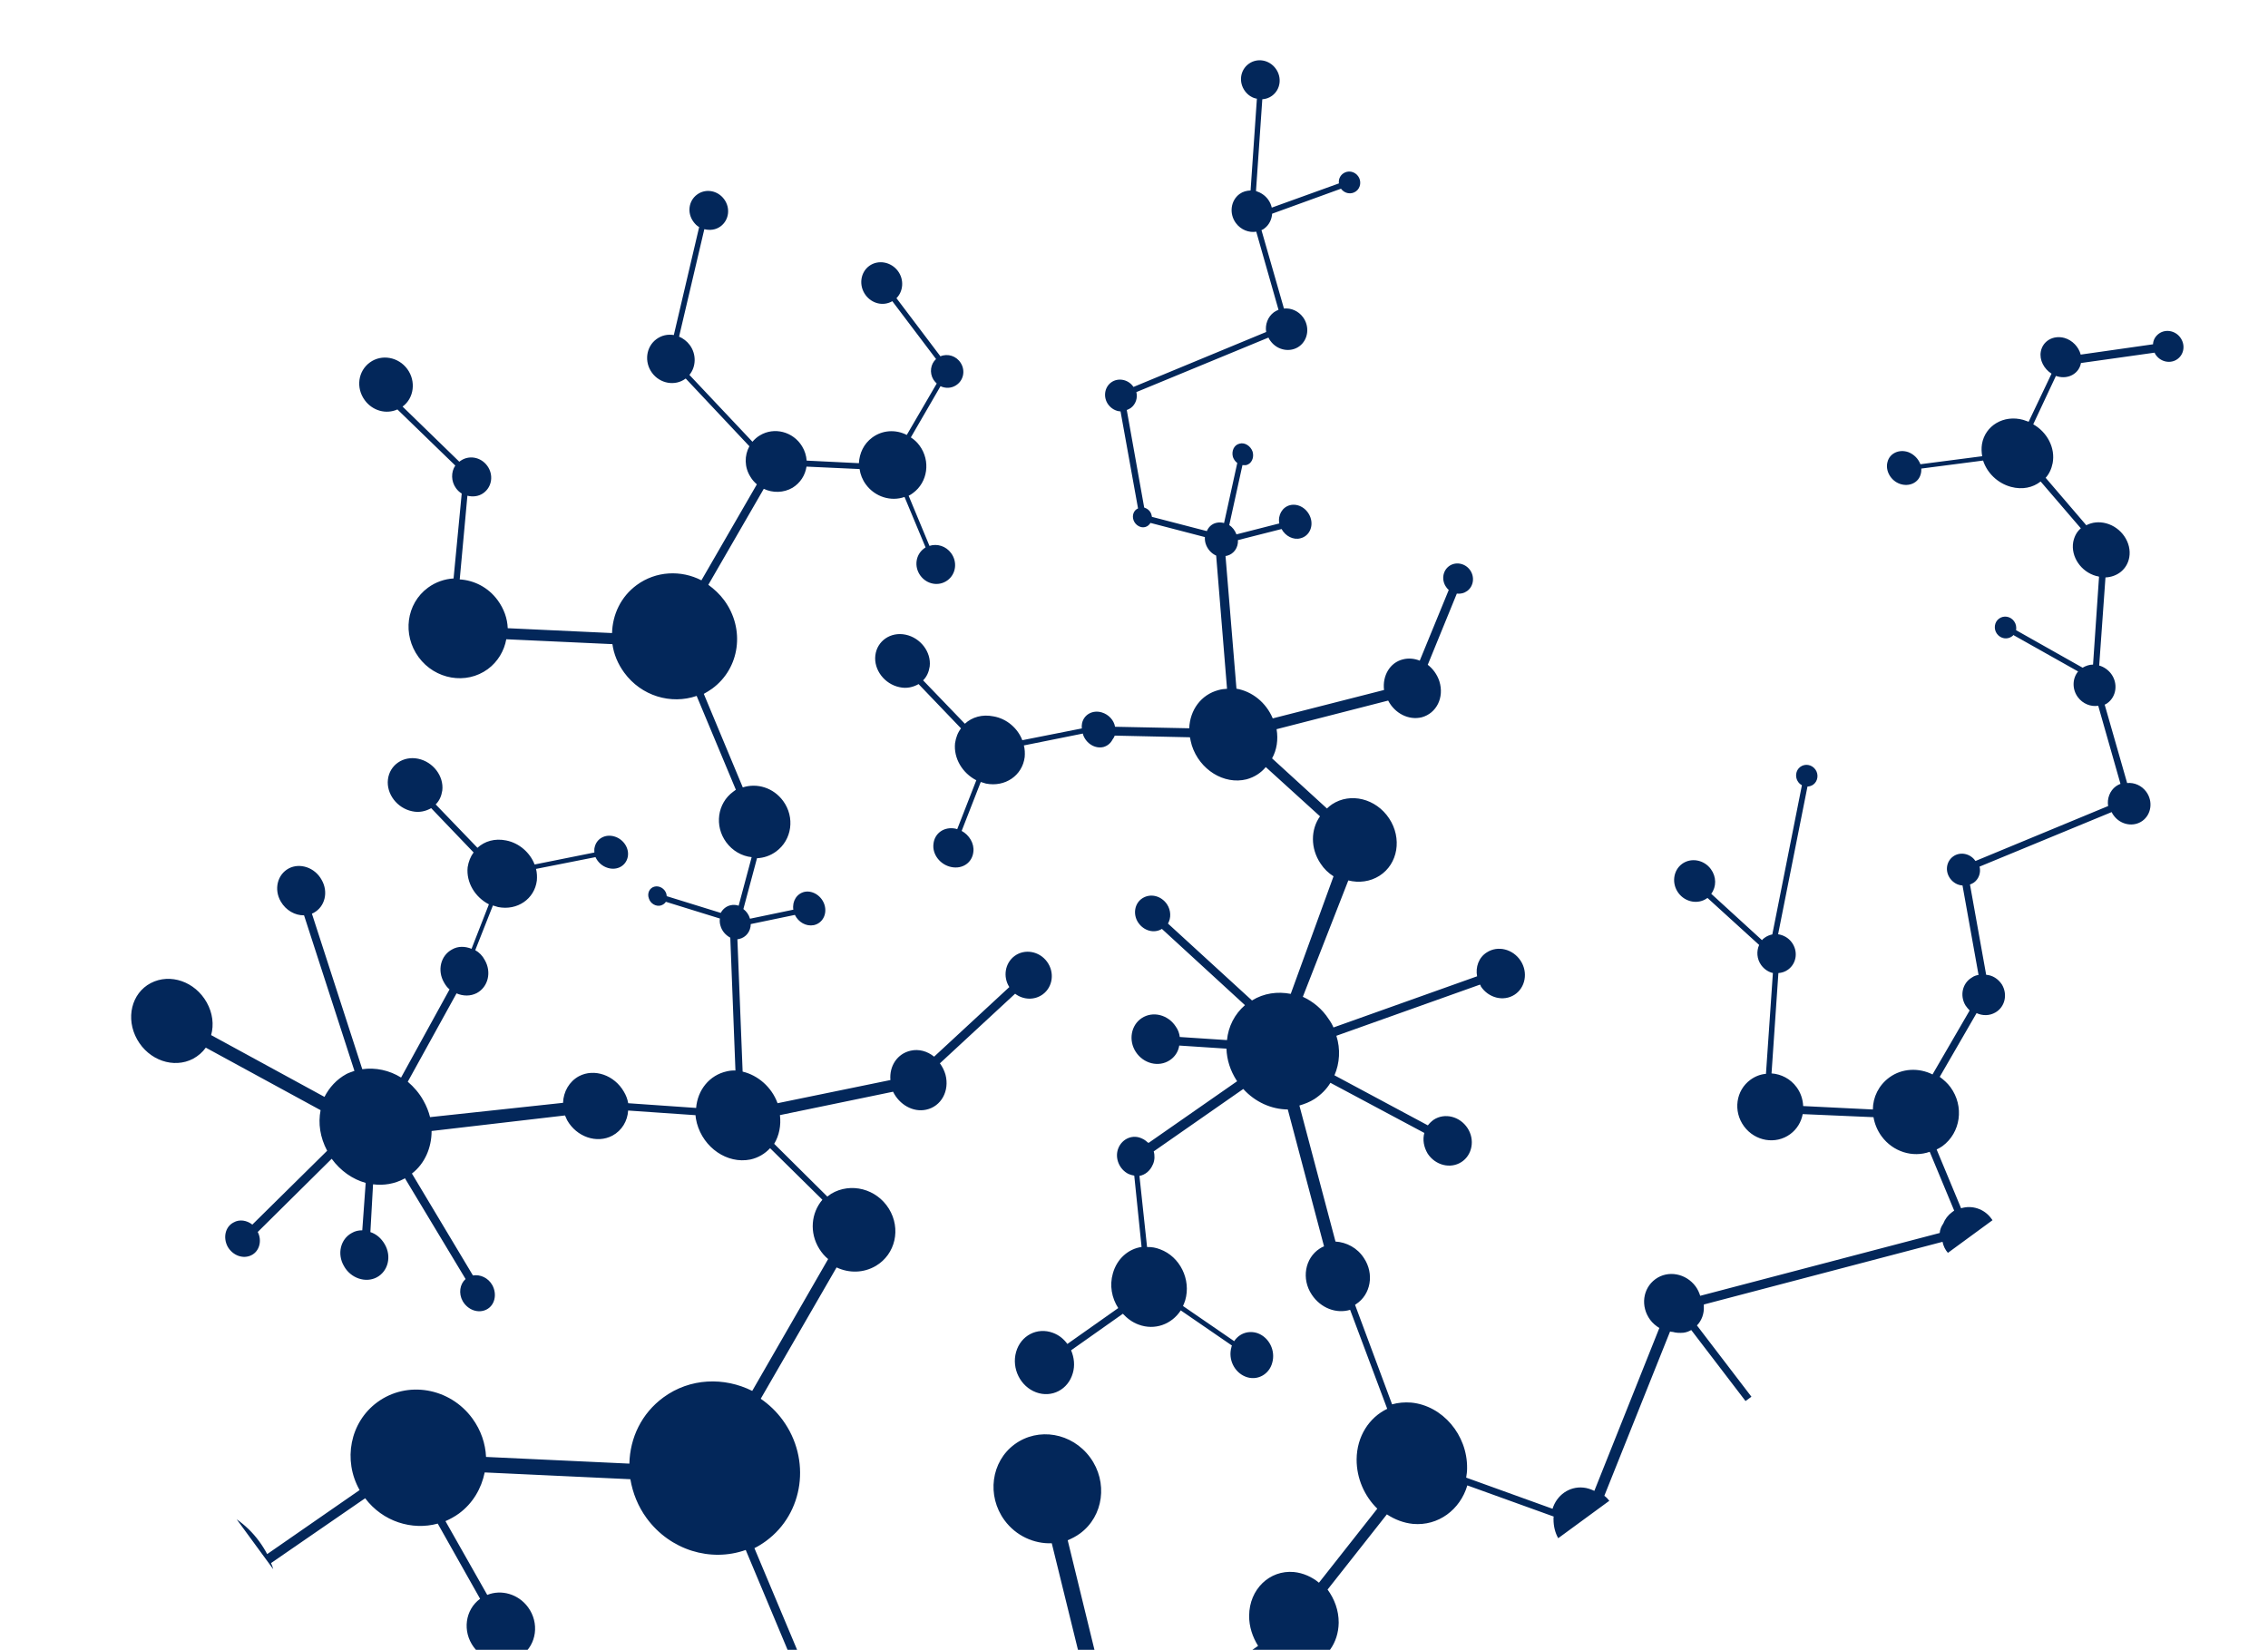 <?xml version="1.0" encoding="utf-8"?>
<!-- Generator: Adobe Illustrator 23.0.6, SVG Export Plug-In . SVG Version: 6.00 Build 0)  -->
<svg version="1.1" id="Camada_1" xmlns="http://www.w3.org/2000/svg" xmlns:xlink="http://www.w3.org/1999/xlink" x="0px" y="0px"
	 viewBox="0 0 619.5 450.7" style="enable-background:new 0 0 619.5 450.7;" xml:space="preserve">
<style type="text/css">
	.st0{clip-path:url(#SVGID_4_);fill:#03275A;}
</style>
<g>
	<defs>
		<rect id="SVGID_1_" x="177.8" y="60.4" width="201.5" height="226.1"/>
	</defs>
	<clipPath id="SVGID_2_">
		<use xlink:href="#SVGID_1_"  style="overflow:visible;"/>
	</clipPath>
</g>
<g>
	<defs>
		<path id="SVGID_3_" d="M0,450.7h7.5c11.3-5.9,19-18,19-31.9c0-4.3-0.8-8.4-2.1-12.2l11.4-5l2.1,49.1h2.9l-2.2-50.4l42.2-18.6
			c2.6,4.9,7.5,8.4,13.2,8.9c6.1,0.6,11.7-2.3,15-7.1l31.4,24.1c-3,3.8-4.8,8.6-4.8,13.9c0,1.2,0.1,2.3,0.3,3.4l-48.3,7.2
			c-0.5-3-3-5.3-6-5.3c-3.4,0-6.1,2.9-6.1,6.4c0,2.7,1.6,5,3.9,5.9l-3.8,11.6h3.1l3.7-11.2c2.5-0.3,4.5-2.3,5.1-4.8l48.9-7.3
			c1.4,5.3,4.7,9.8,9,12.7l-4.5,10.7h2.4l4-9.5c2.8,1.5,6,2.3,9.3,2.3c5.2,0,10-2,13.7-5.3l10.6,12.5h3l-12-14.1
			c2.3-2.5,4-5.7,4.9-9.1l28.3,0.9c0.1,1,0.4,1.9,0.8,2.8c0.7,2,1.8,3.7,3.4,5.1c0.5,0.4,0.9,0.7,1.4,1.1l-1,13.4h2.2l0.9-12.4
			c4.6,1.6,9.9,0,13.3-4.5c2-2.7,2.9-5.9,2.9-9.1l25.2-7c0.9,2.4,2.3,4.6,4.2,6.3c5.2,4.6,12.7,4.5,18.2,0.3l14,20.8
			c-0.2,0.2-0.4,0.4-0.5,0.6c-1.1,1.5-1.8,3.2-2,4.9h17.3c0-0.6-0.1-1.3-0.3-1.9l41-25.6c0.2,0.2,0.3,0.4,0.5,0.5
			c0.6,0.8,1.4,1.4,2.2,1.9c0.7,0.4,1.4,0.6,2.2,0.7l0.5,24.4h2l-0.5-24.5c1.8-0.3,3.5-1.4,4.6-3.1c0.1-0.1,0.2-0.3,0.3-0.4
			l62.7,24.7c-0.5,1.1-0.7,2.2-0.6,3.3h15.1c0-0.2,0-0.4,0-0.6c0-3.3-2.1-6.1-5-7.1l4.1-16.9c0.6,0.1,1.2,0.2,1.8,0.2
			c6.2,0,11.3-5.2,11.3-11.7c0-1.4-0.3-2.7-0.7-4l18.4-8.1c0.9,1.6,2.4,2.7,4.3,2.9c3,0.3,5.6-2,5.9-5.1c0.1-1.9-0.6-3.6-1.9-4.7
			l11-22.5c0.4,0.1,0.8,0.2,1.2,0.2c1.7,0,3.2-1.1,3.8-2.6l37.9,9.3c-0.1,0.4-0.1,0.7-0.1,1.1c0,3.2,2.5,5.8,5.5,5.8
			c3,0,5.5-2.6,5.5-5.8c0-2.1-1.1-4-2.8-5l7.7-20.9c0.3,0.1,0.6,0.1,0.9,0.1c3,0,5.5-2.6,5.5-5.8c0-1.4-0.5-2.8-1.3-3.8l15.6-18.4
			c2.7,1.8,6.1,1.7,8.5-0.6c2.9-2.8,3.1-7.8,0.4-11.2c-1.3-1.6-2.9-2.5-4.7-2.8l-1.3-17c1.4-0.3,2.7-1,3.9-2.1
			c3.1-2.9,3.8-7.7,2-11.7l12.8-7c0.1,0.1,0.2,0.3,0.3,0.4c1.9,2.4,5.2,2.8,7.3,0.8l17.9,9.6c-0.1,0.3-0.1,0.5-0.1,0.8
			c0,2.4,1.9,4.3,4.1,4.3c2.3,0,4.1-1.9,4.1-4.3c0-2.4-1.9-4.3-4.1-4.3c-1.2,0-2.3,0.5-3,1.4l-17.6-9.4c0.8-2,0.5-4.5-0.9-6.3
			c-2-2.5-5.3-2.8-7.4-0.8c-1.7,1.6-2.1,4.3-1.2,6.6l-12.8,6.9c-0.3-0.4-0.6-0.9-0.9-1.3c-3.4-4.3-9.3-4.9-13-1.3
			c-0.8,0.8-1.4,1.7-1.9,2.7l-14.9-8.2c0.4-1.5,0.2-3.2-0.7-4.6c-1.5-2.2-4.3-2.8-6.2-1.2c-1.9,1.5-2.3,4.6-0.8,6.8
			c1.5,2.2,4.3,2.8,6.2,1.2c0.4-0.3,0.7-0.7,1-1.1l14.9,8.2c-1.1,3.3-0.5,7.3,1.9,10.3c2,2.5,4.7,3.7,7.4,3.6l1.3,16.8
			c-1.4,0.1-2.7,0.7-3.9,1.8c-2.9,2.8-3.1,7.8-0.4,11.2c0.2,0.2,0.4,0.4,0.5,0.6l-15.5,18.4c-0.8-0.6-1.8-0.9-2.8-1l-8.6-19
			c0.6-0.6,1-1.4,1-2.3c0-1.7-1.3-3-2.9-3c-1.6,0-2.9,1.4-2.9,3c0,1.7,1.3,3,2.9,3c0.2,0,0.4,0,0.5-0.1l8.4,18.5
			c-2.4,0.6-4.2,2.9-4.2,5.6c0,2.3,1.3,4.3,3.1,5.2l-7.7,20.8c-0.4-0.1-0.9-0.2-1.4-0.2c-2.1,0-4,1.3-4.9,3.1l-38.1-9.3
			c0-0.1,0-0.1,0-0.2c0-2.4-1.9-4.4-4.2-4.4c-2.3,0-4.2,1.9-4.2,4.4c0,1.4,0.6,2.7,1.6,3.5l-10.9,22.3c-0.6-0.3-1.2-0.5-1.9-0.5
			c-3-0.3-5.6,2-5.9,5.1c0,0.6,0,1.2,0.1,1.8l-18.5,8.1c-1.9-3.7-5.7-6.3-10-6.3c-3.6,0-6.8,1.7-8.8,4.4l-14.8-12
			c1-1.5,1.6-3.3,1.6-5.2c0-2.9-1.3-5.4-3.3-7.1l17.7-21c0.8,0.5,1.7,0.8,2.7,0.8c2.9,0,5.2-2.4,5.2-5.4c0-1.6-0.7-3-1.7-4
			l30.3-27.8c0.5,0.3,1,0.5,1.6,0.5c1.6,0,2.9-1.4,2.9-3c0-1.7-1.3-3-2.9-3c-1.6,0-2.9,1.4-2.9,3c0,0.5,0.1,0.9,0.3,1.3l-30.6,28.1
			c-0.7-0.3-1.4-0.5-2.2-0.5c-0.4,0-0.7,0-1,0.1l-3.7-18.4c2.3-0.7,3.9-2.9,3.9-5.5c0-3.2-2.5-5.8-5.5-5.8c-3,0-5.5,2.6-5.5,5.8
			s2.5,5.8,5.5,5.8c0,0,0.1,0,0.1,0l3.8,18.7c-1.6,0.9-2.8,2.7-2.8,4.8c0,1.4,0.5,2.7,1.3,3.6l-17.8,21.1c-1.3-0.8-2.8-1.2-4.4-1.2
			c-4.9,0-8.9,4.1-8.9,9.2c0,5.1,4,9.2,8.9,9.2c2.3,0,4.4-0.9,6-2.4l15.1,12.1c-0.8,1.6-1.3,3.5-1.3,5.5c0,5.3,3.4,9.8,8.1,11.2
			l-4.1,16.9c-0.2,0-0.5,0-0.7,0c-1.4,0-2.7,0.4-3.8,1.1c-0.9,0.3-1.7,0.8-2.3,1.5l-62.9-24.8c0.3-0.9,0.5-1.8,0.5-2.8
			c0-4.4-3.4-8.1-7.7-8.1c-4.3,0-7.7,3.6-7.7,8.1c0,1.2,0.3,2.3,0.7,3.3l-40.6,25.4c-0.5-0.9-1.1-1.8-1.9-2.5
			c-2.9-2.6-7.1-2.6-10.2-0.3l-14-20.8c0.6-0.6,1.2-1.2,1.7-1.9c5.5-7.3,4.7-17.8-1.7-23.5c-1.4-1.2-2.9-2.1-4.5-2.7l7.9-27.9
			c0.1,0,0.2,0,0.3,0c4.8,0.3,9-3.7,9.2-8.9c0.2-3.3-1.3-6.3-3.6-8.2l14-35.8c1.4,0.5,2.8,0.9,4.4,1c2.1,0.1,4.2-0.2,6.1-1
			l12.6,26.2c-1.5,1.2-2.4,3-2.6,5.1c-0.2,3.8,2.5,7.1,6.1,7.3c3.5,0.2,6.6-2.7,6.8-6.5c0.2-3.8-2.5-7.1-6.1-7.3
			c-0.8,0-1.5,0.1-2.2,0.3l-12.5-26.1c3.1-1.8,5.6-4.8,6.8-8.4l39.9,11.9c0,0.2,0,0.4-0.1,0.5c-0.2,3.8,2.5,7.1,6.1,7.3
			c3.5,0.2,6.6-2.7,6.8-6.5c0.2-3.8-2.5-7.1-6.1-7.3c-2.6-0.2-4.9,1.4-6,3.7l-39.9-11.9c0.2-0.8,0.3-1.7,0.3-2.6
			c0.2-3.3-0.6-6.4-2.1-9.1L348,272c1.9,2.3,4.6,3.8,7.6,4c6,0.4,11.1-4.6,11.4-11.1c0.3-6.5-4.3-12-10.3-12.3c-0.6,0-1.2,0-1.8,0.1
			l-4-19.9c2.4-1.1,4.4-3.1,5.7-5.7l29.2,11.7c-0.6,3.9,1.3,7.7,4.7,9.1c3.9,1.5,8.2-0.7,9.7-5.1c0.6-1.8,0.6-3.8,0.1-5.5l17.9-11
			c0.7,0.7,1.7,1.1,2.7,1.1c2.2,0,4-1.9,4-4.2c0-2.3-1.8-4.2-4-4.2c-2.2,0-4,1.9-4,4.2c0,0.3,0,0.7,0.1,1l-17.8,10.9
			c-0.8-1.3-2-2.4-3.5-3c-3.4-1.4-7.2,0.3-9.1,3.7l-29.1-11.7c1.1-4.6-0.2-9.3-3.2-12.4l19-31c0.1,0.1,0.3,0.1,0.4,0.2
			c1.8,0.7,3.8,0,4.9-1.7l11.4,4.6c-0.3,2.2,0.8,4.4,2.7,5.1c2.2,0.9,4.7-0.4,5.5-2.9c0.8-2.5-0.3-5.2-2.5-6.1
			c-2-0.8-4.3,0.2-5.3,2.3l-11.2-4.5c0.3-1.1,0.3-2.2-0.1-3.2l12.6-11.1c0.2,0.2,0.5,0.4,0.8,0.6c1.4,0.6,3-0.3,3.6-1.9
			c0.5-1.6-0.2-3.4-1.6-3.9c-1.4-0.6-3,0.3-3.6,1.9c-0.2,0.7-0.2,1.4,0,2l-12.6,11.1c-0.5-0.6-1-1-1.7-1.3c-1.2-0.5-2.4-0.3-3.4,0.3
			l-9.8-12c0.1-0.2,0.2-0.4,0.3-0.7c0.3-1,0-1.9-0.5-2.6l11.9-24.3c0.4,0.1,0.8,0.2,1.2,0.2c1.7,0,3.2-1.1,3.8-2.6l37.9,9.3
			c-0.1,0.4-0.1,0.7-0.1,1.1c0,3.2,2.5,5.8,5.5,5.8c3,0,5.5-2.6,5.5-5.8c0-2.1-1.1-4-2.8-5l7.7-20.9c0.3,0.1,0.6,0.1,0.9,0.1
			c1.6,0,3.1-0.8,4.1-2l19.2,5.6c0,0,0,0,0,0c0,1.7,1.3,3,2.9,3c1.6,0,2.9-1.4,2.9-3c0-1.7-1.3-3-2.9-3c-1.1,0-2,0.6-2.5,1.5
			l-18.7-5.5c0.3-0.7,0.5-1.5,0.5-2.4c0-1.4-0.5-2.7-1.3-3.8l16.2-19.2c0.8,0.5,1.7,0.8,2.7,0.8c2.9,0,5.2-2.4,5.2-5.4
			c0-3-2.3-5.4-5.2-5.4c-2.9,0-5.2,2.4-5.2,5.4c0,1.4,0.5,2.7,1.4,3.6l-16.2,19.2c-0.9-0.6-1.9-1-3-1c-3,0-5.5,2.6-5.5,5.8
			c0,2.3,1.3,4.3,3.1,5.2l-7.7,20.8c-0.4-0.1-0.9-0.2-1.4-0.2c-2.1,0-4,1.3-4.9,3.1l-38.1-9.3c0-0.1,0-0.1,0-0.2
			c0-2.4-1.9-4.4-4.2-4.4c-2.3,0-4.2,2-4.2,4.4c0,1.4,0.6,2.7,1.6,3.5l-11.8,24.2c-1.2-0.3-2.5,0.5-2.9,1.9c-0.4,1.4,0.3,3,1.6,3.4
			c0.6,0.2,1.2,0.1,1.7-0.1l9.7,11.9c-0.4,0.5-0.7,1-0.9,1.6c-0.5,1.5-0.3,3.1,0.4,4.3l-19.1,31.1c-0.6-0.4-1.3-0.8-2.1-1.1
			c-4.6-1.8-9.5-0.2-12.6,3.7l-16.1-12.3c0.8-1.6,0.6-3.7-0.6-5.3c-1.6-2.1-4.3-2.4-6.1-0.8c-0.3,0.3-0.6,0.6-0.8,1
			c0,0-0.1,0.1-0.1,0.1l-15-7c0.9-3.3,0.1-7.2-2.5-9.9c-2.1-2.3-4.8-3.3-7.5-3l-2.2-16.3c1.4-0.2,2.6-0.9,3.7-2
			c2.7-2.9,2.6-7.8-0.2-10.9c-2.8-3.1-7.3-3.2-10-0.3c-2.7,2.9-2.6,7.8,0.2,10.9c1.3,1.5,3,2.2,4.7,2.4l2.2,16.6
			c-1.4,0.4-2.6,1.2-3.7,2.3c-2.8,3.1-3.2,7.8-1.3,11.6l-12.1,7.7c-0.1-0.1-0.2-0.3-0.3-0.4c-2.1-2.3-5.3-2.4-7.3-0.2
			c-2,2.1-1.9,5.7,0.2,8c2.1,2.3,5.3,2.4,7.3,0.2c1.6-1.7,1.8-4.4,0.8-6.5l12.1-7.7c0.3,0.4,0.6,0.8,0.9,1.2
			c3.6,3.9,9.3,4.1,12.8,0.4c0.7-0.8,1.3-1.7,1.7-2.7l14.9,6.9c0,0.1,0,0.1-0.1,0.2c-0.8,2.5,0.3,5.2,2.5,6.1
			c1.1,0.4,2.2,0.3,3.2-0.2c0.4-0.1,0.8-0.3,1.1-0.5l16.3,12.5c-0.3,0.6-0.6,1.3-0.9,2.1c-2.2,6.6,0.7,13.9,6.6,16.3
			c2.1,0.8,4.2,0.9,6.2,0.4l4,19.6c-4.2,1.4-7.3,5.5-7.5,10.5c-0.1,1.7,0.2,3.4,0.8,4.9l-28.4,19c-2.5-2.7-5.8-4.5-9.6-4.8
			l-6.1-30.5c1.6-0.7,2.8-2.4,2.9-4.4c0.1-2.8-1.8-5.1-4.4-5.3c-2.6-0.2-4.8,2-4.9,4.7c-0.1,2.7,1.7,5,4.2,5.2l6,30.2
			c-3.7,0.3-7.1,2-9.6,4.8l-9.9-8.3c0.5-0.9,0.8-1.9,0.8-3c0.2-3.8-2.5-7.1-6.1-7.3c-3.5-0.2-6.6,2.7-6.8,6.5
			c-0.2,3.8,2.5,7.1,6.1,7.3c1.7,0.1,3.3-0.5,4.5-1.7l9.9,8.3c-1.7,2.5-2.7,5.4-2.9,8.7c0,0.1,0,0.1,0,0.2l-29.5-0.7
			c0-0.1,0-0.2-0.1-0.3c-0.1-0.6-0.3-1.2-0.6-1.7c-1.3-2.5-4.4-3.2-6.8-1.7c-2.4,1.5-3.2,4.8-1.9,7.3c0.3,0.5,0.6,0.9,1,1.3
			l-9.9,16.9c-3.2-1.7-7.3-1.4-10.6,1.2c-2.7,2.1-4.2,5.2-4.4,8.5l-17-0.3c0-1.7-0.4-3.3-1.4-4.8c-2.5-3.8-7.5-4.6-11.2-1.7
			c-3.7,2.9-4.6,8.3-2.1,12.1c2.5,3.8,7.5,4.6,11.2,1.7c1.7-1.3,2.8-3.2,3.3-5.3l17.3,0.3c0.2,1.7,0.7,3.4,1.7,4.9
			c2.6,4,7.4,5.3,11.6,3.7l5.6,16c-0.2,0.1-0.3,0.2-0.4,0.3c-2.7,2.1-3.4,6-1.6,8.8c1.8,2.8,5.5,3.3,8.1,1.2c2.7-2.1,3.4-6,1.6-8.8
			c-1.5-2.2-4.1-3-6.5-2.1l-5.6-16c0.5-0.3,1-0.6,1.4-0.9c4.7-3.6,5.9-10.5,2.7-15.3c-0.7-1.1-1.5-1.9-2.5-2.6l9.8-16.9
			c1.4,0.7,3.2,0.6,4.7-0.3c0.1,0,0.1-0.1,0.2-0.1c1-0.6,1.8-1.6,2.2-2.7l29.8,0.7c0.5,4.8,2.9,9,6.5,11.7l-14.1,36
			c-0.4-0.1-0.9-0.2-1.3-0.2c-4.8-0.3-9,3.7-9.2,8.9c-0.2,4.4,2.3,8.2,6,9.5l-7.8,27.8c-5.3-1-11.1,1.1-14.9,6.2
			c-3.1,4.2-4.2,9.4-3.4,14.2l-24.8,6.9c-0.6-2.4-1.9-4.7-3.8-6.4c-5-4.4-12.6-3.4-16.9,2.4c-1.8,2.4-2.7,5.3-2.9,8.1l-27.8-0.8
			c0.2-1.2,0.3-2.3,0.3-3.5c0-8-4.1-15-10.2-18.8l12.8-30.9c1.2,0.3,2.5,0.5,3.8,0.5c8,0,14.5-6.8,14.5-15.1
			c0-8.4-6.5-15.1-14.5-15.1c-8,0-14.5,6.8-14.5,15.1c0,5.3,2.7,10,6.7,12.7l-12.7,30.8c-2.1-0.8-4.4-1.2-6.8-1.2
			c-5.5,0-10.4,2.2-14.2,5.7l-32-24.6c0.8-1.8,1.3-3.8,1.5-5.8c0.6-7.7-3.8-14.7-10.3-17.5l8.2-34.3c1.2,0.2,2.4,0.3,3.7,0.3
			c12.8,0,23.2-10.7,23.2-24c0-2.9-0.5-5.6-1.4-8.2l37.9-16.7c1.8,3.3,5,5.6,8.9,6c6.2,0.6,11.6-4.1,12.1-10.5
			c0.5-6.4-4.1-12-10.3-12.6c-0.4,0-0.8,0-1.3,0l-3.2-20.2c2.4-1,4.5-2.9,5.9-5.4l28.7,13.1c-0.7,3.8,1,7.8,4.4,9.3
			c3.8,1.7,8.2-0.3,9.9-4.6c0.4-1.1,0.6-2.2,0.6-3.4l27.8-3.2c0.8,2.7,3.2,4.6,6,4.6c3.4,0,6.2-2.9,6.2-6.5c0-3.6-2.8-6.5-6.2-6.5
			c-3.3,0-6,2.7-6.2,6l-27.8,3.2c-0.6-2.3-2.1-4.2-4.2-5.1c-3.4-1.5-7.2-0.1-9.2,3.2l-28.6-13.1c1.3-4.5,0.2-9.3-2.6-12.6l20.2-30
			c0.1,0.1,0.3,0.1,0.4,0.2c1.8,0.8,3.8,0.2,5-1.4l11.2,5.1c-0.4,2.2,0.6,4.4,2.5,5.3c2.2,1,4.7-0.2,5.6-2.6
			c0.9-2.4-0.1-5.2-2.2-6.2c-2-0.9-4.3,0-5.4,2.1l-11-5c0.4-1.1,0.4-2.2,0.1-3.2l11.2-9c1.5,1,3.3,1.6,5.3,1.6c5.4,0,9.7-4.5,9.7-10
			c0-4.5-2.8-8.2-6.7-9.5l6.5-26.9c0.9,0.1,1.8,0.2,2.7,0.2c9.4,0,16.9-7.8,16.9-17.5c0-2.1-0.4-4.1-1-6l27.7-12.2
			c1.3,2.4,3.7,4.1,6.5,4.4c2.5,0.2,4.8-0.7,6.5-2.4l11.3,9.1c-0.7,1.3-1.1,2.8-1.1,4.4c0,4.3,2.8,7.9,6.5,9l-3.5,14.5
			c-0.2,0-0.3,0-0.5,0c-2.9,0-5.2,2.4-5.2,5.4c0,3,2.3,5.4,5.2,5.4c2.9,0,5.2-2.4,5.2-5.4c0-2.4-1.5-4.4-3.6-5.1l3.5-14.4
			c0.5,0.1,0.9,0.1,1.4,0.1c5,0,9.1-4.2,9.1-9.4c0-1.1-0.2-2.2-0.6-3.2l14.8-6.5c0.7,1.3,2,2.2,3.5,2.3c2.4,0.2,4.5-1.6,4.7-4.1
			c0.2-2.3-1.3-4.3-3.4-4.8l-0.3-19.9c2.6-0.4,4.7-2.8,4.7-5.7c0-3.2-2.5-5.8-5.5-5.8s-5.5,2.6-5.5,5.8c0,3,2.1,5.4,4.9,5.7
			l0.3,19.8c-2,0.2-3.7,1.9-3.9,4.1c0,0.5,0,1,0.1,1.4l-14.9,6.5c-1.5-3-4.5-5-8-5c-2.9,0-5.4,1.4-7.1,3.5l-11.1-9
			c0.7-1.1,1.2-2.5,1.3-3.9c0.4-4.7-3-8.8-7.5-9.2c-0.9-0.1-1.8,0-2.7,0.2l-3.1-24.9c2.8-0.7,4.9-3.4,4.9-6.5c0-1.3-0.4-2.6-1-3.6
			l22.9-19.6c1,1.2,2.4,2,4,2c2.9,0,5.2-2.4,5.2-5.4s-2.3-5.4-5.2-5.4c-2.9,0-5.2,2.4-5.2,5.4c0,0.7,0.1,1.5,0.4,2.1l-23,19.7
			c-1.2-1.2-2.7-1.9-4.5-1.9c-3.5,0-6.4,3-6.4,6.7c0,3.7,2.9,6.7,6.4,6.7c0,0,0.1,0,0.1,0l3.1,25.2c-2.6,1.2-4.5,3.8-4.7,6.9
			c-0.1,0.9,0,1.8,0.2,2.7l-27.7,12.2c-2.8-5.6-8.5-9.4-15-9.4c-5.4,0-10.1,2.6-13.2,6.6l-22.2-17.9c1.5-2.2,2.3-4.9,2.3-7.8
			c0-4.4-2-8.2-5-10.7L216,45.1c1,1.2,2.4,2,4,2c2.9,0,5.2-2.4,5.2-5.4c0-3-2.3-5.4-5.2-5.4c-0.1,0-0.2,0-0.3,0L216.1,15
			c3.9,0,7.1-3.4,7.1-7.5c0-4.1-3.2-7.5-7.2-7.5c-4,0-7.2,3.3-7.2,7.5c0,3.6,2.4,6.6,5.7,7.3l3.7,21.7c-2,0.7-3.5,2.8-3.5,5.1
			c0,0.7,0.1,1.4,0.4,2.1l-15.5,17.4c-2-1.3-4.5-2.1-7.1-2.1c-7.4,0-13.3,6.2-13.3,13.8c0,7.6,6,13.8,13.3,13.8
			c3.4,0,6.6-1.4,8.9-3.6l22.6,18.2c-1.3,2.4-2,5.2-2,8.2c0,7.9,5.1,14.6,12.2,16.8l-6.5,27c-0.3,0-0.6,0-0.9,0
			c-5.4,0-9.7,4.5-9.7,10c0,2.9,1.2,5.6,3.2,7.4l-10.7,8.6c-0.4-0.6-1-1.1-1.7-1.4c-1.1-0.5-2.4-0.4-3.4,0.1l-9.2-12.4
			c0.1-0.2,0.2-0.4,0.3-0.6c0.5-1.4-0.2-3-1.5-3.5c-1.3-0.5-2.7,0.3-3.1,1.7c-0.5,1.4,0.2,3,1.5,3.5c0.6,0.2,1.2,0.2,1.7,0l9.2,12.4
			c-0.4,0.4-0.8,1-1,1.6c-0.6,1.5-0.4,3,0.2,4.3l-20.3,30.1c-0.6-0.5-1.3-0.9-2-1.2c-4.5-2-9.5-0.6-12.7,3.1l-14.2-12
			c0.5-1,0.8-2.1,0.9-3.2c0.6-5.2-2.7-10-7.4-10.7c-3-0.4-5.9,0.9-7.8,3.3L107.5,176c0.6-1.5,1-3,1.2-4.7c0.3-2.3,0.1-4.6-0.4-6.7
			l25-11.6c1,1.7,2.6,2.9,4.5,3.2c3.5,0.5,6.7-2.2,7.1-6c0.2-1.3,0-2.6-0.5-3.7l11.1-7c0.3,0.4,0.6,0.8,0.9,1.2
			c3.6,3.9,9.3,4.1,12.8,0.4c0.7-0.8,1.3-1.7,1.7-2.7l15,7c-0.3,1.5,0,3.1,1,4.4c1.6,2.1,4.3,2.4,6.1,0.8c1.8-1.6,2-4.6,0.4-6.7
			c-1.6-2.1-4.3-2.4-6.1-0.8c-0.4,0.3-0.6,0.7-0.9,1.1l-15.1-7c0.9-3.3,0.1-7.2-2.4-9.9c-2.1-2.3-4.8-3.3-7.5-3l-2.2-16.3
			c1.4-0.2,2.6-0.9,3.7-2c2.7-2.9,2.6-7.8-0.2-10.9c-2.8-3.1-7.3-3.2-10-0.3c-2.7,2.9-2.6,7.8,0.2,10.9c1.3,1.5,3,2.2,4.7,2.4
			l2.2,16.6c-1.3,0.4-2.6,1.2-3.7,2.3c-2.8,3.1-3.2,7.8-1.3,11.6l-11,7c-1-1.6-2.5-2.8-4.4-3c-3.5-0.5-6.7,2.2-7.1,6
			c-0.1,0.8-0.1,1.7,0.1,2.4l-24.9,11.6c-1.4-3.5-4-6.4-7.2-8.1l14-42.4c0.2,0,0.3,0.1,0.5,0.1c3.5,0.5,6.7-2.2,7.1-6
			c0.5-3.8-2-7.3-5.4-7.8c-3.5-0.5-6.7,2.2-7.1,6c-0.3,2.8,0.9,5.4,2.9,6.8l-14,42.4c-0.8-0.2-1.5-0.5-2.3-0.6
			c-3-0.4-5.9,0.2-8.5,1.5l-15-31.9c2.3-1.8,3.9-4.6,4.3-7.9c0.8-6.5-3.3-12.4-9.2-13.3c-5.9-0.9-11.3,3.7-12.1,10.2
			c-0.8,6.5,3.3,12.4,9.2,13.3c1.6,0.2,3.1,0.1,4.6-0.4l15.2,32.3c-2.7,2.5-4.5,5.9-5.1,10l-28.4,4.2c-0.5-1.8-1.9-3.3-3.8-3.5
			c-2.5-0.4-4.8,1.6-5.2,4.4c-0.3,2.8,1.4,5.3,3.9,5.7c2.4,0.4,4.7-1.5,5.1-4.1l28.1-4.2c0,4.1,1.3,7.9,3.6,10.8L74.3,190
			c-0.8-0.6-1.7-1-2.7-1.1c-3.5-0.5-6.7,2.2-7.1,6c-0.5,3.8,2,7.3,5.4,7.8c3.5,0.5,6.7-2.2,7.1-6c0.2-1.9-0.2-3.6-1.2-5l8.3-10.1
			c2.1,2,4.8,3.4,7.8,3.8c0.1,0,0.1,0,0.2,0l-2.9,32c-2.1,0.2-3.9,2-4.2,4.4c-0.3,2.8,1.4,5.3,3.9,5.7c2.5,0.4,4.8-1.6,5.2-4.4
			c0.3-2.3-0.9-4.4-2.7-5.3l3-32.3c4.4-0.1,8.5-2.5,11.2-6.2l31.9,18.1c-0.1,0.5-0.2,0.9-0.3,1.4c-0.6,5.2,2.7,10,7.5,10.7
			c2.9,0.4,5.7-0.8,7.5-3l14.1,11.9c-0.4,0.6-0.7,1.3-1,2c-2.5,6.5,0.1,13.9,5.9,16.6c2,0.9,4.2,1.1,6.2,0.7l3.2,19.8
			c-4.6,1.1-8.2,5.1-8.6,10.3c-0.1,1.3,0,2.5,0.3,3.7l-38,16.8c-3.9-7.6-11.6-12.9-20.6-12.9c-7.4,0-13.9,3.5-18.2,9.1l-30.5-24.6
			c2-3,3.2-6.7,3.2-10.7c0-10.4-8.2-18.9-18.3-18.9c-9.3,0-17,7.2-18.1,16.5L1.1,246c0.2-1.3,0.3-2.7,0.3-4.1c0-3-0.5-5.8-1.4-8.5
			l0,16.9c0.2-0.5,0.4-1.1,0.5-1.7l31.2,0.9c0.1,8,5.1,14.7,11.9,17.3l-2.8,23.4c0,0,0,0,0,0c-5.1,0-9.2,4.3-9.2,9.6
			c0,5.3,4.1,9.6,9.2,9.6c5.1,0,9.2-4.3,9.2-9.6c0-4.5-3-8.3-7-9.3l2.7-23c1.3,0.3,2.8,0.5,4.2,0.5c4.7,0,9-1.9,12.3-4.9l31,25
			c-1.7,3.4-2.7,7.2-2.7,11.2c0,10.9,7,20.1,16.7,23L99,356.5c-0.7-0.2-1.4-0.3-2.1-0.3c-9.2-0.9-17.3,6.2-18,15.7
			c-0.1,1.9,0,3.7,0.4,5.4l-40.8,18l-1.1-26c1.9-1.1,3.1-3.1,3.1-5.5c0-3.5-2.7-6.3-6-6.3c-1.1,0-2.2,0.3-3.1,0.9l-18.4-23.4
			c1-1.2,1.6-2.8,1.6-4.5c0-3.8-3-6.9-6.6-6.9c-3.6,0-6.6,3.1-6.6,6.9c0,3.1,2,5.7,4.7,6.6l-6,38.8L0,450.7z M22.6,402.2
			c-4.4-8.7-12.2-15.3-21.6-18l7.2-47c1.1,0,2.1-0.4,3-0.9l18.5,23.4c-0.8,1.1-1.3,2.4-1.3,3.9c0,3.5,2.7,6.3,6,6.3l1.1,26.5
			L22.6,402.2"/>
	</defs>
	<clipPath id="SVGID_4_">
		<use xlink:href="#SVGID_3_"  style="overflow:visible;"/>
	</clipPath>
	
		<rect x="-73.3" y="-139.5" transform="matrix(0.807 -0.591 0.591 0.807 -73.296 226.68)" class="st0" width="766.1" height="729.7"/>
</g>
</svg>
